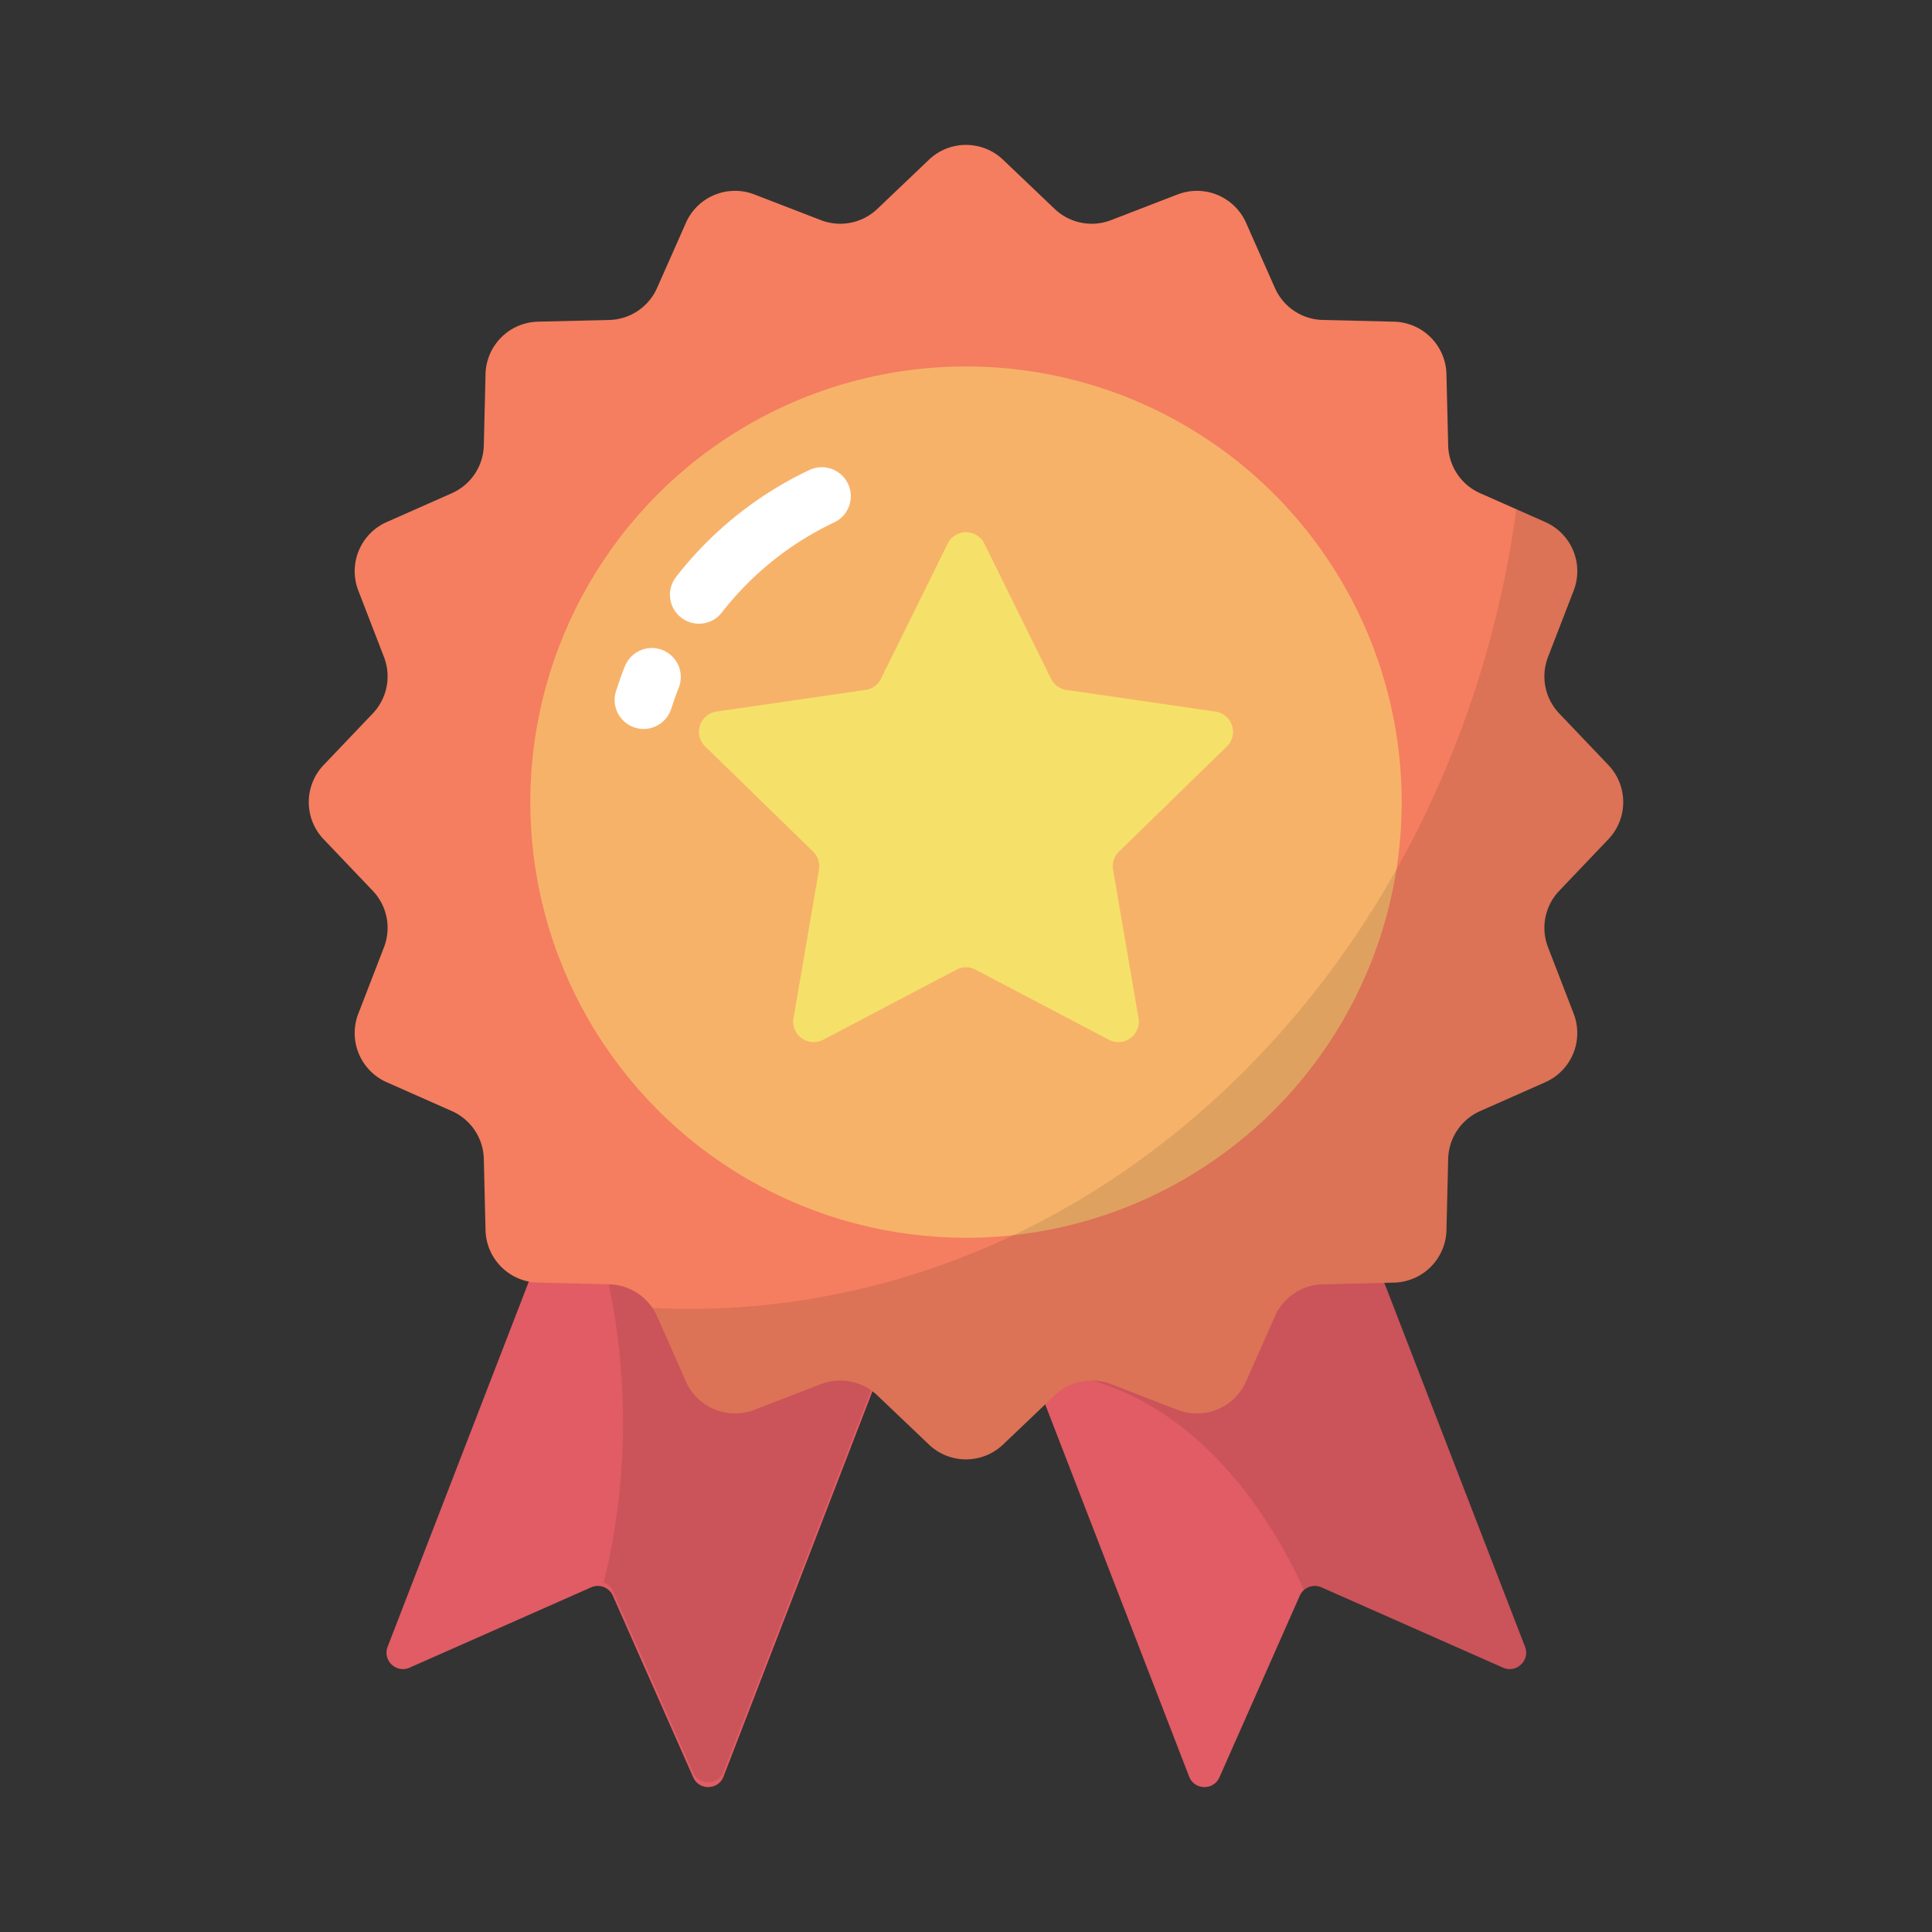 <?xml version="1.0"?><svg xmlns="http://www.w3.org/2000/svg" viewBox="0 0 100 100"><rect x="0" y="0" width="100" height="100" fill="#333333" stroke="none"/><g><path d="M30.052 59.401l-9.988 25.833c-.273.706.444 1.39 1.136 1.084l9.4-4.158a.85.85 0 0 1 1.121.433l4.158 9.4c.306.692 1.297.669 1.57-.037l9.988-25.833c2.052-5.307-1.09-11.199-6.64-12.452a9.321 9.321 0 0 0-10.745 5.73z" fill="#e15c64"/><path d="M40.797 53.421a9.318 9.318 0 0 0-10.745 5.73l-.477 1.233c1.697 3.883 2.674 8.407 2.674 13.241 0 2.892-.354 5.671-.997 8.271a.85.85 0 0 1 .469.448l4.158 9.4c.306.692 1.297.669 1.57-.037l9.988-25.833c2.053-5.308-1.089-11.199-6.64-12.453z" opacity=".1"/></g><g><path d="M68.946 59.401l9.988 25.833c.273.706-.444 1.39-1.136 1.084l-9.4-4.158a.85.85 0 0 0-1.121.433l-4.158 9.4c-.306.692-1.297.669-1.57-.037L51.56 66.123c-2.052-5.307 1.09-11.199 6.64-12.452a9.322 9.322 0 0 1 10.746 5.73z" fill="#e15c64"/><path d="M78.934 85.235l-9.988-25.833a9.318 9.318 0 0 0-10.745-5.73c-5.551 1.253-8.692 7.145-6.64 12.452l1.887 4.881c5.832.055 10.973 4.516 14.047 11.299a.845.845 0 0 1 .903-.143l9.4 4.158c.692.306 1.409-.378 1.136-1.084z" opacity=".1"/></g><g><path d="M51.918 8.268l2.671 2.545a2.78 2.78 0 0 0 2.92.581l3.442-1.329a2.782 2.782 0 0 1 3.545 1.468l1.494 3.374a2.781 2.781 0 0 0 2.476 1.654l3.689.089a2.782 2.782 0 0 1 2.713 2.713l.089 3.689a2.781 2.781 0 0 0 1.654 2.476l3.374 1.494a2.78 2.78 0 0 1 1.468 3.545l-1.329 3.442a2.78 2.78 0 0 0 .581 2.92L83.25 39.6a2.782 2.782 0 0 1 0 3.837l-2.545 2.671a2.78 2.78 0 0 0-.581 2.92l1.329 3.442a2.782 2.782 0 0 1-1.468 3.545l-3.374 1.494a2.781 2.781 0 0 0-1.654 2.476l-.089 3.689a2.782 2.782 0 0 1-2.713 2.713l-3.689.089a2.781 2.781 0 0 0-2.476 1.654l-1.494 3.374a2.78 2.78 0 0 1-3.545 1.468l-3.442-1.329a2.78 2.78 0 0 0-2.92.581l-2.671 2.545a2.782 2.782 0 0 1-3.837 0l-2.671-2.545a2.78 2.78 0 0 0-2.92-.581l-3.442 1.329a2.782 2.782 0 0 1-3.545-1.468l-1.494-3.374a2.781 2.781 0 0 0-2.476-1.654l-3.689-.089a2.782 2.782 0 0 1-2.713-2.713l-.089-3.689a2.781 2.781 0 0 0-1.654-2.476l-3.374-1.494a2.78 2.78 0 0 1-1.468-3.545l1.329-3.442a2.78 2.78 0 0 0-.581-2.92l-2.545-2.671a2.782 2.782 0 0 1 0-3.837l2.545-2.671a2.78 2.78 0 0 0 .581-2.92l-1.329-3.442a2.782 2.782 0 0 1 1.468-3.545l3.374-1.494a2.781 2.781 0 0 0 1.654-2.476l.089-3.689a2.782 2.782 0 0 1 2.713-2.713l3.689-.089a2.781 2.781 0 0 0 2.476-1.654l1.494-3.374a2.78 2.78 0 0 1 3.545-1.468l3.442 1.329a2.78 2.78 0 0 0 2.92-.581l2.671-2.545a2.78 2.78 0 0 1 3.837 0z" fill="#f47e5f"/><circle cx="50" cy="41.517" r="22.55" fill="#f7b26a"/><path d="M36.177 30.783a17.572 17.572 0 0 1 6.36-5.1" fill="none" stroke="#fff" stroke-width="3" stroke-linecap="round" stroke-linejoin="round" stroke-miterlimit="10"/><path d="M33.313 36.23c.128-.403.269-.8.425-1.189" fill="none" stroke="#fff" stroke-width="3" stroke-linecap="round" stroke-linejoin="round" stroke-miterlimit="10"/><path d="M50.948 28.138l3.452 6.995c.154.312.451.528.796.578l7.719 1.122a1.056 1.056 0 0 1 .586 1.802l-5.586 5.445a1.057 1.057 0 0 0-.304.935l1.319 7.688a1.057 1.057 0 0 1-1.533 1.114l-6.904-3.63a1.055 1.055 0 0 0-.983 0l-6.904 3.63a1.057 1.057 0 0 1-1.533-1.114l1.319-7.688a1.055 1.055 0 0 0-.304-.935L36.5 38.634a1.056 1.056 0 0 1 .586-1.802l7.719-1.122c.344-.05.642-.266.796-.578l3.452-6.995a1.057 1.057 0 0 1 1.895.001z" fill="#f5e169"/><path d="M83.25 43.436a2.782 2.782 0 0 0 0-3.837l-2.545-2.671a2.78 2.78 0 0 1-.581-2.92l1.329-3.442a2.782 2.782 0 0 0-1.468-3.545l-1.497-.663C75.291 49.799 57.317 67.75 35.622 67.75a39.42 39.42 0 0 1-1.857-.053c.092.136.177.278.245.431l1.494 3.374a2.78 2.78 0 0 0 3.545 1.468l3.442-1.329a2.78 2.78 0 0 1 2.92.581l2.671 2.545a2.782 2.782 0 0 0 3.837 0l2.671-2.545a2.78 2.78 0 0 1 2.92-.581l3.442 1.329a2.782 2.782 0 0 0 3.545-1.468l1.494-3.374a2.781 2.781 0 0 1 2.476-1.654l3.689-.089a2.782 2.782 0 0 0 2.713-2.713l.089-3.689a2.781 2.781 0 0 1 1.654-2.476l3.374-1.494a2.78 2.78 0 0 0 1.468-3.545l-1.329-3.442a2.78 2.78 0 0 1 .581-2.92l2.544-2.67z" opacity=".1"/></g></svg>